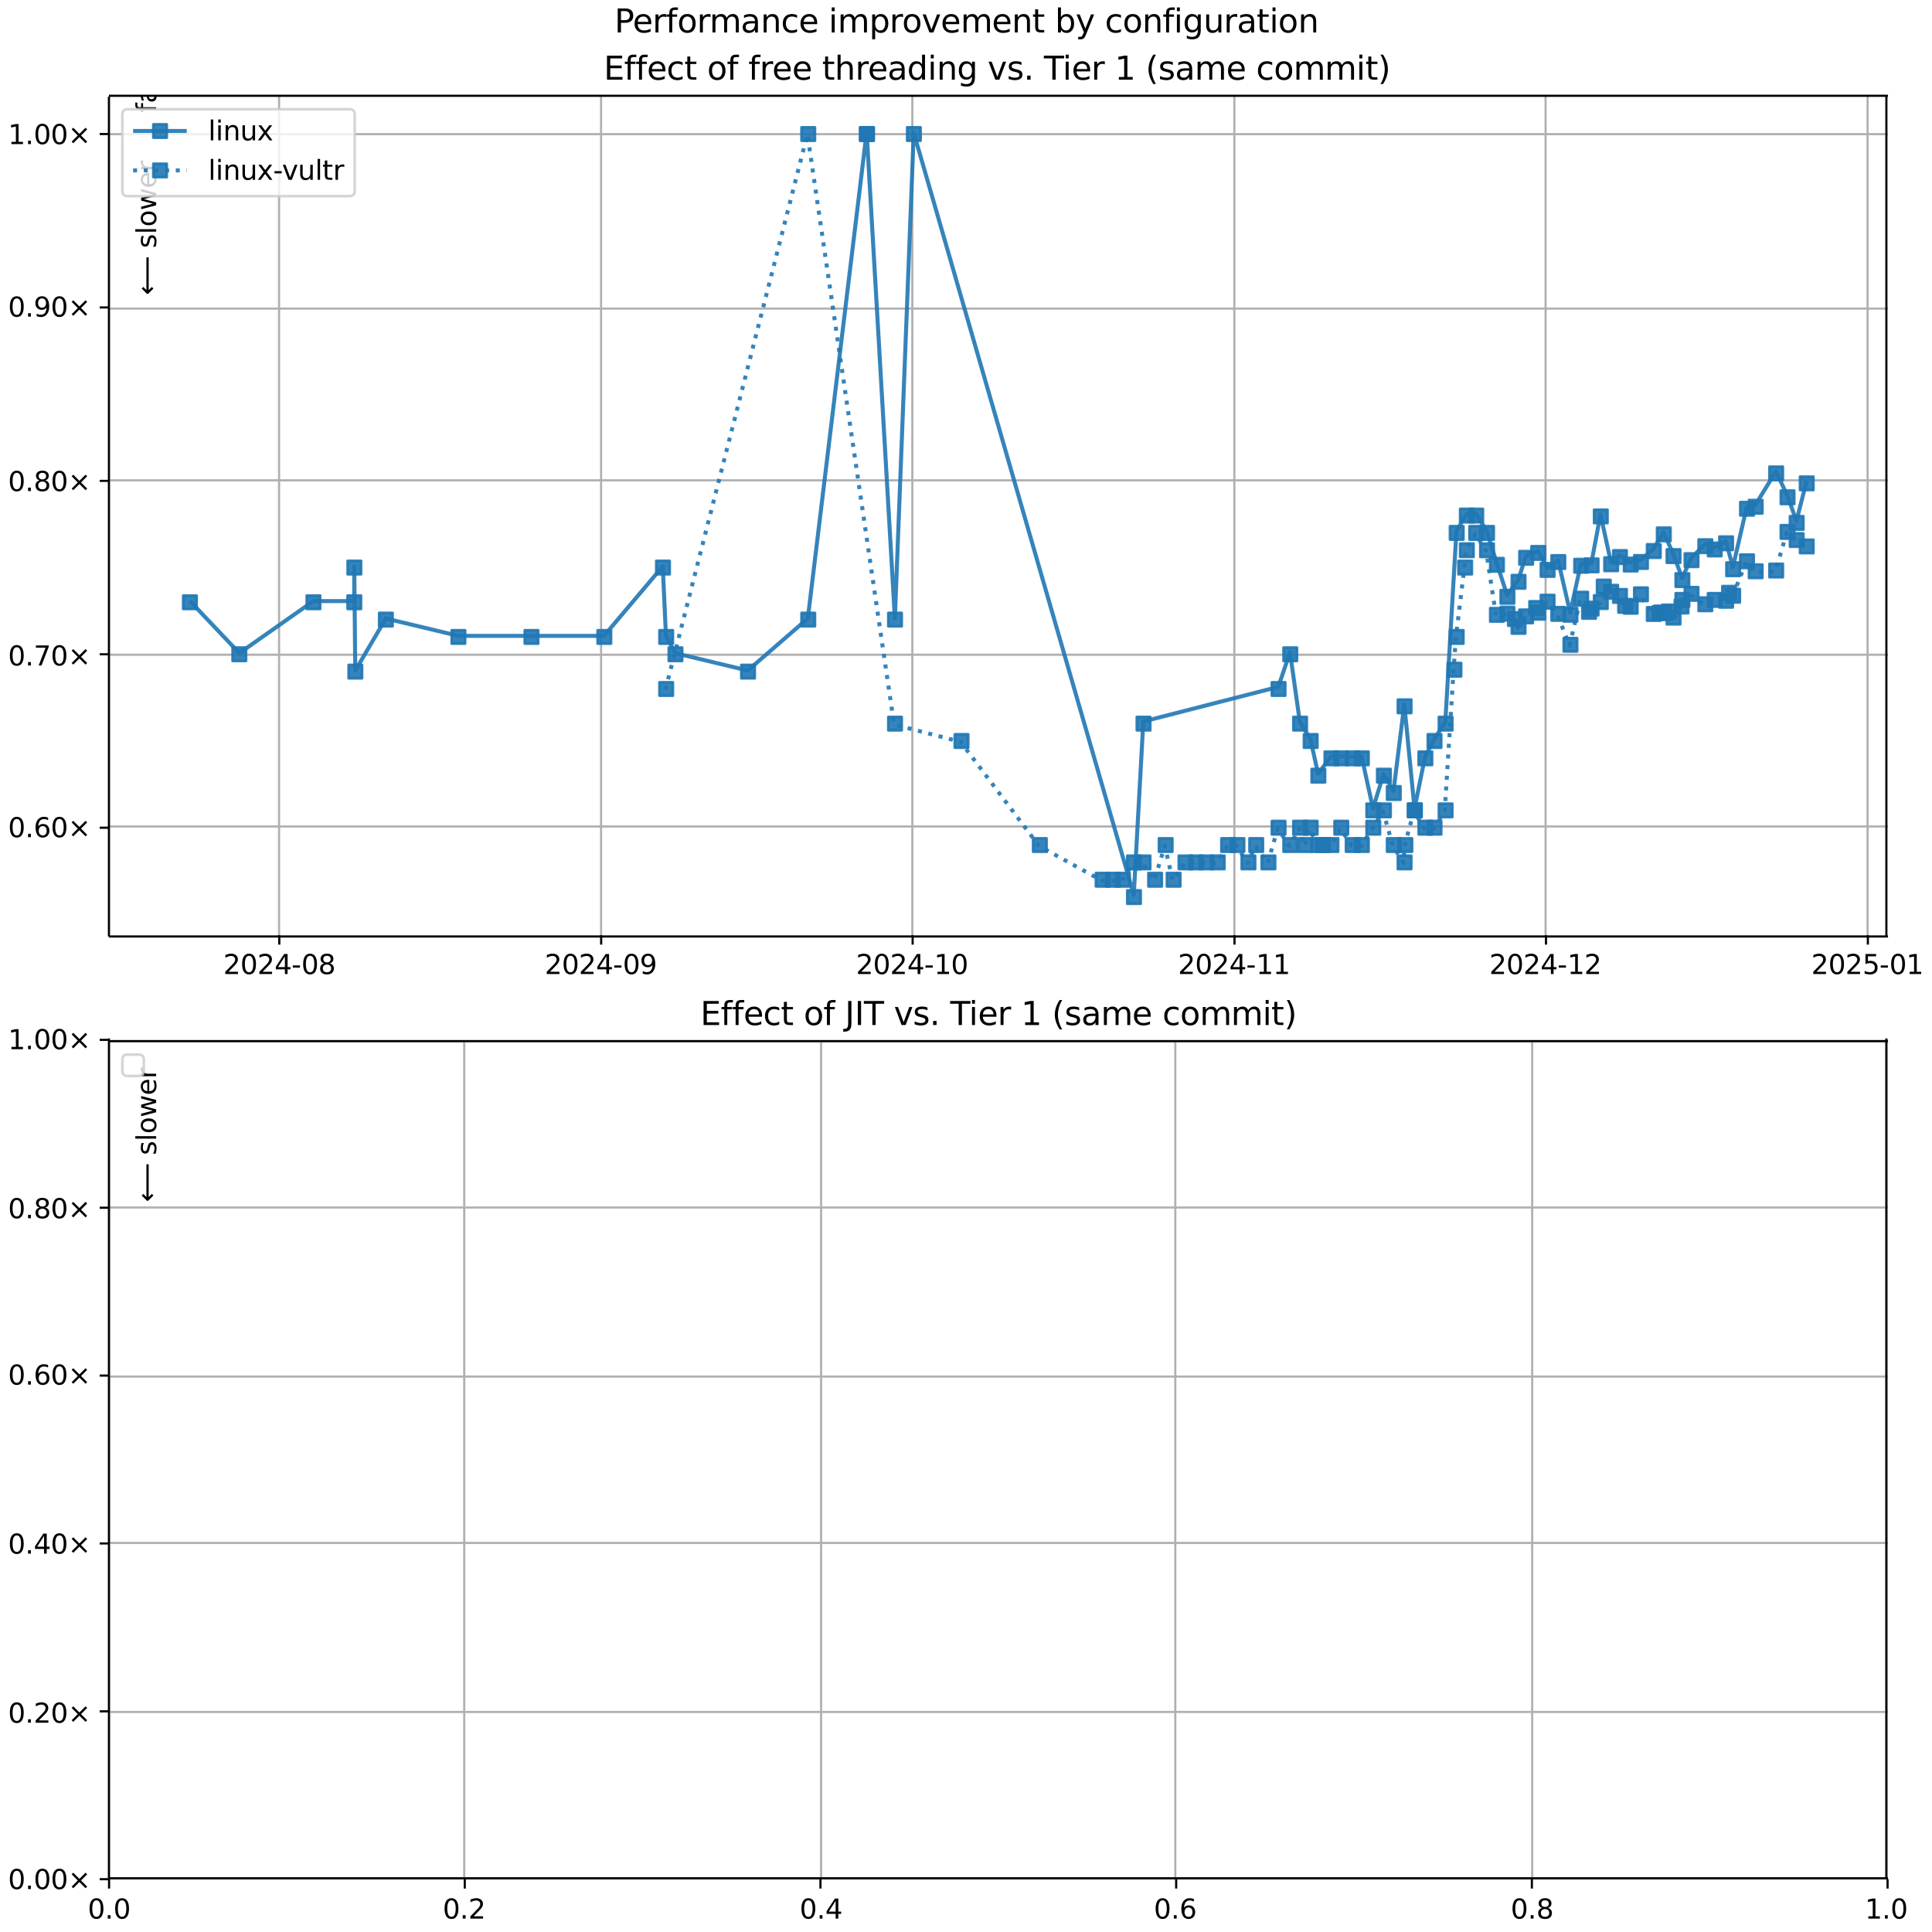 <?xml version="1.0" encoding="UTF-8"?>
<!DOCTYPE svg  PUBLIC '-//W3C//DTD SVG 1.1//EN'  'http://www.w3.org/Graphics/SVG/1.1/DTD/svg11.dtd'>
<svg width="720pt" height="720pt" version="1.1" viewBox="0 0 720 720" xmlns="http://www.w3.org/2000/svg" xmlns:xlink="http://www.w3.org/1999/xlink">
<defs>
<style type="text/css">*{stroke-linejoin: round; stroke-linecap: butt}</style>
</defs>
<path d="m0 720h720v-720h-720z" fill="#fff"/>
<path d="m40.6 349h663v-313h-663z" fill="#fff"/>
<path d="m104 349v-313" clip-path="url(#d)" fill="none" stroke="#b0b0b0" stroke-linecap="square" stroke-width=".8"/>
<defs>
<path id="i" d="m0 0v3.5" stroke="#000" stroke-width=".8"/>
</defs>
<use x="104.086" y="348.529" stroke="#000000" stroke-width=".8" xlink:href="#i"/>
<g transform="translate(83.2 363) scale(.1 -.1)">
<defs>
<path id="f" transform="scale(.016)" d="m1228 531h2203v-531h-2962v531q359 372 979 998 621 627 780 809 303 340 423 576 121 236 121 464 0 372-261 606-261 235-680 235-297 0-627-103-329-103-704-313v638q381 153 712 231 332 78 607 78 725 0 1156-363 431-362 431-968 0-288-108-546-107-257-392-607-78-91-497-524-418-433-1181-1211z"/>
<path id="b" transform="scale(.016)" d="m2034 4250q-487 0-733-480-245-479-245-1442 0-959 245-1439 246-480 733-480 491 0 736 480 246 480 246 1439 0 963-246 1442-245 480-736 480zm0 500q785 0 1199-621 414-620 414-1801 0-1178-414-1799-414-620-1199-620-784 0-1198 620-414 621-414 1799 0 1181 414 1801 414 621 1198 621z"/>
<path id="u" transform="scale(.016)" d="m2419 4116-1594-2491h1594v2491zm-166 550h794v-3041h666v-525h-666v-1100h-628v1100h-2106v609l1940 2957z"/>
<path id="v" transform="scale(.016)" d="m313 2009h1684v-512h-1684v512z"/>
<path id="aa" transform="scale(.016)" d="m2034 2216q-450 0-708-241-257-241-257-662 0-422 257-663 258-241 708-241t709 242q260 243 260 662 0 421-258 662-257 241-711 241zm-631 268q-406 100-633 378-226 279-226 679 0 559 398 884 399 325 1092 325 697 0 1094-325t397-884q0-400-227-679-226-278-629-378 456-106 710-416 255-309 255-755 0-679-414-1042-414-362-1186-362-771 0-1186 362-414 363-414 1042 0 446 256 755 257 310 713 416zm-231 997q0-362 226-565 227-203 636-203 407 0 636 203 230 203 230 565 0 363-230 566-229 203-636 203-409 0-636-203-226-203-226-566z"/>
</defs>
<use xlink:href="#f"/>
<use transform="translate(63.6)" xlink:href="#b"/>
<use transform="translate(127)" xlink:href="#f"/>
<use transform="translate(191)" xlink:href="#u"/>
<use transform="translate(254)" xlink:href="#v"/>
<use transform="translate(291)" xlink:href="#b"/>
<use transform="translate(354)" xlink:href="#aa"/>
</g>
<path d="m224 349v-313" clip-path="url(#d)" fill="none" stroke="#b0b0b0" stroke-linecap="square" stroke-width=".8"/>
<use x="224.036" y="348.529" stroke="#000000" stroke-width=".8" xlink:href="#i"/>
<g transform="translate(203 363) scale(.1 -.1)">
<defs>
<path id="ah" transform="scale(.016)" d="m703 97v575q238-113 481-172 244-59 479-59 625 0 954 420 330 420 377 1277-181-269-460-413-278-144-615-144-700 0-1108 423-408 424-408 1159 0 718 425 1152 425 435 1131 435 810 0 1236-621 427-620 427-1801 0-1103-524-1761-523-658-1407-658-238 0-482 47-243 47-506 141zm1256 1978q425 0 673 290 249 291 249 798 0 503-249 795-248 292-673 292t-673-292-248-795q0-507 248-798 248-290 673-290z"/>
</defs>
<use xlink:href="#f"/>
<use transform="translate(63.6)" xlink:href="#b"/>
<use transform="translate(127)" xlink:href="#f"/>
<use transform="translate(191)" xlink:href="#u"/>
<use transform="translate(254)" xlink:href="#v"/>
<use transform="translate(291)" xlink:href="#b"/>
<use transform="translate(354)" xlink:href="#ah"/>
</g>
<path d="m340 349v-313" clip-path="url(#d)" fill="none" stroke="#b0b0b0" stroke-linecap="square" stroke-width=".8"/>
<use x="340.116" y="348.529" stroke="#000000" stroke-width=".8" xlink:href="#i"/>
<g transform="translate(319 363) scale(.1 -.1)">
<defs>
<path id="p" transform="scale(.016)" d="m794 531h1031v3560l-1122-225v575l1116 225h631v-4135h1031v-531h-2687v531z"/>
</defs>
<use xlink:href="#f"/>
<use transform="translate(63.6)" xlink:href="#b"/>
<use transform="translate(127)" xlink:href="#f"/>
<use transform="translate(191)" xlink:href="#u"/>
<use transform="translate(254)" xlink:href="#v"/>
<use transform="translate(291)" xlink:href="#p"/>
<use transform="translate(354)" xlink:href="#b"/>
</g>
<path d="m460 349v-313" clip-path="url(#d)" fill="none" stroke="#b0b0b0" stroke-linecap="square" stroke-width=".8"/>
<use x="460.066" y="348.529" stroke="#000000" stroke-width=".8" xlink:href="#i"/>
<g transform="translate(439 363) scale(.1 -.1)">
<use xlink:href="#f"/>
<use transform="translate(63.6)" xlink:href="#b"/>
<use transform="translate(127)" xlink:href="#f"/>
<use transform="translate(191)" xlink:href="#u"/>
<use transform="translate(254)" xlink:href="#v"/>
<use transform="translate(291)" xlink:href="#p"/>
<use transform="translate(354)" xlink:href="#p"/>
</g>
<path d="m576 349v-313" clip-path="url(#d)" fill="none" stroke="#b0b0b0" stroke-linecap="square" stroke-width=".8"/>
<use x="576.146" y="348.529" stroke="#000000" stroke-width=".8" xlink:href="#i"/>
<g transform="translate(555 363) scale(.1 -.1)">
<use xlink:href="#f"/>
<use transform="translate(63.6)" xlink:href="#b"/>
<use transform="translate(127)" xlink:href="#f"/>
<use transform="translate(191)" xlink:href="#u"/>
<use transform="translate(254)" xlink:href="#v"/>
<use transform="translate(291)" xlink:href="#p"/>
<use transform="translate(354)" xlink:href="#f"/>
</g>
<path d="m696 349v-313" clip-path="url(#d)" fill="none" stroke="#b0b0b0" stroke-linecap="square" stroke-width=".8"/>
<use x="696.096" y="348.529" stroke="#000000" stroke-width=".8" xlink:href="#i"/>
<g transform="translate(675 363) scale(.1 -.1)">
<defs>
<path id="av" transform="scale(.016)" d="m691 4666h2478v-532h-1900v-1143q137 47 274 70 138 23 276 23 781 0 1237-428 457-428 457-1159 0-753-469-1171-469-417-1322-417-294 0-599 50-304 50-629 150v635q281-153 581-228t634-75q541 0 856 284 316 284 316 772 0 487-316 771-315 285-856 285-253 0-505-56-251-56-513-175v2344z"/>
</defs>
<use xlink:href="#f"/>
<use transform="translate(63.6)" xlink:href="#b"/>
<use transform="translate(127)" xlink:href="#f"/>
<use transform="translate(191)" xlink:href="#av"/>
<use transform="translate(254)" xlink:href="#v"/>
<use transform="translate(291)" xlink:href="#b"/>
<use transform="translate(354)" xlink:href="#p"/>
</g>
<path d="m40.6 308h663" clip-path="url(#d)" fill="none" stroke="#b0b0b0" stroke-linecap="square" stroke-width=".8"/>
<defs>
<path id="j" d="m0 0h-3.5" stroke="#000" stroke-width=".8"/>
</defs>
<use x="40.646" y="308.46" stroke="#000000" stroke-width=".8" xlink:href="#j"/>
<g transform="translate(3 312) scale(.1 -.1)">
<defs>
<path id="c" transform="scale(.016)" d="m684 794h660v-794h-660v794z"/>
<path id="ac" transform="scale(.016)" d="m2113 2584q-425 0-674-291-248-290-248-796 0-503 248-796 249-292 674-292t673 292q248 293 248 796 0 506-248 796-248 291-673 291zm1253 1979v-575q-238 112-480 171-242 60-480 60-625 0-955-422-329-422-376-1275 184 272 462 417 279 145 613 145 703 0 1111-427 408-426 408-1160 0-719-425-1154-425-434-1131-434-810 0-1238 620-428 621-428 1799 0 1106 525 1764t1409 658q238 0 480-47t505-140z"/>
<path id="k" transform="scale(.016)" d="m4488 3438-1429-1435 1429-1428-372-378-1435 1434-1434-1434-369 378 1425 1428-1425 1435 369 378 1434-1435 1435 1435 372-378z"/>
</defs>
<use xlink:href="#b"/>
<use transform="translate(63.6)" xlink:href="#c"/>
<use transform="translate(95.4)" xlink:href="#ac"/>
<use transform="translate(159)" xlink:href="#b"/>
<use transform="translate(223)" xlink:href="#k"/>
</g>
<path d="m40.6 244h663" clip-path="url(#d)" fill="none" stroke="#b0b0b0" stroke-linecap="square" stroke-width=".8"/>
<use x="40.646" y="243.833" stroke="#000000" stroke-width=".8" xlink:href="#j"/>
<g transform="translate(3 248) scale(.1 -.1)">
<defs>
<path id="au" transform="scale(.016)" d="m525 4666h3e3v-269l-1694-4397h-659l1594 4134h-2241v532z"/>
</defs>
<use xlink:href="#b"/>
<use transform="translate(63.6)" xlink:href="#c"/>
<use transform="translate(95.4)" xlink:href="#au"/>
<use transform="translate(159)" xlink:href="#b"/>
<use transform="translate(223)" xlink:href="#k"/>
</g>
<path d="m40.6 179h663" clip-path="url(#d)" fill="none" stroke="#b0b0b0" stroke-linecap="square" stroke-width=".8"/>
<use x="40.646" y="179.205" stroke="#000000" stroke-width=".8" xlink:href="#j"/>
<g transform="translate(3 183) scale(.1 -.1)">
<use xlink:href="#b"/>
<use transform="translate(63.6)" xlink:href="#c"/>
<use transform="translate(95.4)" xlink:href="#aa"/>
<use transform="translate(159)" xlink:href="#b"/>
<use transform="translate(223)" xlink:href="#k"/>
</g>
<path d="m40.6 115h663" clip-path="url(#d)" fill="none" stroke="#b0b0b0" stroke-linecap="square" stroke-width=".8"/>
<use x="40.646" y="114.578" stroke="#000000" stroke-width=".8" xlink:href="#j"/>
<g transform="translate(3 118) scale(.1 -.1)">
<use xlink:href="#b"/>
<use transform="translate(63.6)" xlink:href="#c"/>
<use transform="translate(95.4)" xlink:href="#ah"/>
<use transform="translate(159)" xlink:href="#b"/>
<use transform="translate(223)" xlink:href="#k"/>
</g>
<path d="m40.6 50h663" clip-path="url(#d)" fill="none" stroke="#b0b0b0" stroke-linecap="square" stroke-width=".8"/>
<use x="40.646" y="49.951" stroke="#000000" stroke-width=".8" xlink:href="#j"/>
<g transform="translate(3 53.7) scale(.1 -.1)">
<use xlink:href="#p"/>
<use transform="translate(63.6)" xlink:href="#c"/>
<use transform="translate(95.4)" xlink:href="#b"/>
<use transform="translate(159)" xlink:href="#b"/>
<use transform="translate(223)" xlink:href="#k"/>
</g>
<path d="m70.8 224 18.4 19.4 27.6-19.4h15.2l0.025-12.9 0.368 38.8 11.4-19.4 27 6.46h27.2 27.1l21.9-25.9 1.19 25.9 3.47 6.46 27 6.46 22.4-19.4 21.9-181h0.041l10.5 181 7.03-181 82 284 3.56-64.6 50.3-12.9 4.37-12.9 3.65 25.9 3.95 6.46 2.86 12.9 4.87-6.46h3.66 4.26 3.42l4.25 19.4 3.97-12.9 3.67 6.46 4.03-32.3 3.81 38.8 3.94-19.4 3.41-6.46 4.13-6.46 4.14-71.1 3.78-6.46h3.49l4.04 6.46 3.68 11.9 3.9 11.9 4.16-5.59 2.82-8.94 4.52-1.83 3.48 6.33 4-2.93 4.52 19.6 4-18.3 3.88-0.154 3.42-18.2 3.87 17.8 3.28-2.68 4 2.79 3.83-0.958 4.78-4.08 3.73-6.21 3.63 8.09 3.3 8.96 3.41-7.45 5.14-5.21 3.5 1.23 4.24-2.3 2.63 9.67 5.17-22.5 3.23-0.751 7.63-12.4 4.23 8.91 3.42 9.54 3.74-14.7" clip-path="url(#d)" fill="none" stroke="#1f77b4" stroke-linecap="square" stroke-opacity=".9" stroke-width="1.5"/>
<defs>
<path id="a" d="m-2.5 2.5h5v-5h-5z" stroke="#1f77b4" stroke-opacity=".9"/>
</defs>
<g clip-path="url(#d)" fill="#1f77b4" fill-opacity=".9" stroke="#1f77b4" stroke-opacity=".9">
<use x="70.773" y="224.444" xlink:href="#a"/>
<use x="89.183" y="243.833" xlink:href="#a"/>
<use x="116.812" y="224.444" xlink:href="#a"/>
<use x="132.034" y="224.444" xlink:href="#a"/>
<use x="132.059" y="211.519" xlink:href="#a"/>
<use x="132.427" y="250.295" xlink:href="#a"/>
<use x="143.804" y="230.907" xlink:href="#a"/>
<use x="170.827" y="237.37" xlink:href="#a"/>
<use x="198.064" y="237.37" xlink:href="#a"/>
<use x="225.21" y="237.37" xlink:href="#a"/>
<use x="247.07" y="211.519" xlink:href="#a"/>
<use x="248.261" y="237.37" xlink:href="#a"/>
<use x="251.731" y="243.833" xlink:href="#a"/>
<use x="278.771" y="250.295" xlink:href="#a"/>
<use x="301.202" y="230.907" xlink:href="#a"/>
<use x="323.057" y="49.951" xlink:href="#a"/>
<use x="323.098" y="49.951" xlink:href="#a"/>
<use x="333.548" y="230.907" xlink:href="#a"/>
<use x="340.575" y="49.951" xlink:href="#a"/>
<use x="422.602" y="334.311" xlink:href="#a"/>
<use x="426.162" y="269.684" xlink:href="#a"/>
<use x="476.479" y="256.758" xlink:href="#a"/>
<use x="480.847" y="243.833" xlink:href="#a"/>
<use x="484.501" y="269.684" xlink:href="#a"/>
<use x="488.45" y="276.146" xlink:href="#a"/>
<use x="491.31" y="289.072" xlink:href="#a"/>
<use x="496.184" y="282.609" xlink:href="#a"/>
<use x="499.847" y="282.609" xlink:href="#a"/>
<use x="504.111" y="282.609" xlink:href="#a"/>
<use x="507.529" y="282.609" xlink:href="#a"/>
<use x="511.778" y="301.997" xlink:href="#a"/>
<use x="515.749" y="289.072" xlink:href="#a"/>
<use x="519.42" y="295.535" xlink:href="#a"/>
<use x="523.446" y="263.221" xlink:href="#a"/>
<use x="527.252" y="301.997" xlink:href="#a"/>
<use x="531.195" y="282.609" xlink:href="#a"/>
<use x="534.603" y="276.146" xlink:href="#a"/>
<use x="538.728" y="269.684" xlink:href="#a"/>
<use x="542.87" y="198.594" xlink:href="#a"/>
<use x="546.65" y="192.131" xlink:href="#a"/>
<use x="550.138" y="192.131" xlink:href="#a"/>
<use x="554.174" y="198.594" xlink:href="#a"/>
<use x="557.858" y="210.49" xlink:href="#a"/>
<use x="561.76" y="222.411" xlink:href="#a"/>
<use x="565.916" y="216.821" xlink:href="#a"/>
<use x="568.738" y="207.88" xlink:href="#a"/>
<use x="573.254" y="206.049" xlink:href="#a"/>
<use x="576.736" y="212.382" xlink:href="#a"/>
<use x="580.739" y="209.45" xlink:href="#a"/>
<use x="585.256" y="229.097" xlink:href="#a"/>
<use x="589.259" y="210.846" xlink:href="#a"/>
<use x="593.142" y="210.692" xlink:href="#a"/>
<use x="596.567" y="192.444" xlink:href="#a"/>
<use x="600.436" y="210.273" xlink:href="#a"/>
<use x="603.712" y="207.598" xlink:href="#a"/>
<use x="607.71" y="210.39" xlink:href="#a"/>
<use x="611.538" y="209.432" xlink:href="#a"/>
<use x="616.317" y="205.352" xlink:href="#a"/>
<use x="620.048" y="199.146" xlink:href="#a"/>
<use x="623.677" y="207.235" xlink:href="#a"/>
<use x="626.978" y="216.197" xlink:href="#a"/>
<use x="630.386" y="208.751" xlink:href="#a"/>
<use x="635.522" y="203.541" xlink:href="#a"/>
<use x="639.022" y="204.77" xlink:href="#a"/>
<use x="643.261" y="202.466" xlink:href="#a"/>
<use x="645.887" y="212.134" xlink:href="#a"/>
<use x="651.057" y="189.599" xlink:href="#a"/>
<use x="654.288" y="188.848" xlink:href="#a"/>
<use x="661.921" y="176.42" xlink:href="#a"/>
<use x="666.156" y="185.327" xlink:href="#a"/>
<use x="669.573" y="194.867" xlink:href="#a"/>
<use x="673.315" y="180.131" xlink:href="#a"/>
</g>
<g stroke="#1f77b4" stroke-opacity=".9">
<path d="m248 257 52.9-207 32.3 220 24.8 6.46 29.2 38.8 23.4 12.9h3.82 3.76l4.11-6.46h3.56l4.31 6.46 3.93-12.9 2.97 12.9 4.42-6.46h3.91 3.86 4.25l3.87-6.46h3.47l4.1 6.46 2.9-6.46 4.55 6.46 3.78-12.9 4.37 6.46 3.65-6.46 1.97 6.46 1.97-6.46 2.86 6.46h1.74 3.13l3.66-6.46 4.26 6.46h3.42l4.25-6.46 3.97-6.46 3.67 12.9 4.03 6.46 0.292-6.46 3.51-12.9 3.94 6.46h3.41l4.13-6.46 3.3-52.4 0.843-12.2 3.15-25.9 0.634-6.46 3.49-6.46 4.04 6.46 3.68 24.1 3.9-0.427 2.82 1.99 1.34 2.93 2.82-3.92 3.76-3.13 0.76 1.77 3.48-4.12 4 4.55 4.52 11.5 4-17.2 2.93 4.91 0.952-1.21 3.42-2.45 1.11-5.76 2.76 1.93 3.28 1.55 1.93 3.71 2.07 0.336 3.83-4.64 4.78 7.33 2.15-0.357 0.67-0.185 0.916 0.178 1.95-0.559 1.68 2.28 2.99-4.14 0.31-2.46 3.41-2.27 5.14 3.88 3.5-1.62 4.24 0.32 1.12-2.96 1.51 1.09 5.17-12.8 3.23 3.72 7.63-0.272 4.23-14.4 3.42 3.02 3.74 2.39" clip-path="url(#d)" fill="none" stroke-dasharray="1.5,2.475" stroke-width="1.5"/>
<g clip-path="url(#d)" fill="#1f77b4" fill-opacity=".9">
<use x="248.261" y="256.758" xlink:href="#a"/>
<use x="301.202" y="49.951" xlink:href="#a"/>
<use x="333.548" y="269.684" xlink:href="#a"/>
<use x="358.326" y="276.146" xlink:href="#a"/>
<use x="387.509" y="314.923" xlink:href="#a"/>
<use x="410.907" y="327.848" xlink:href="#a"/>
<use x="414.727" y="327.848" xlink:href="#a"/>
<use x="418.492" y="327.848" xlink:href="#a"/>
<use x="422.602" y="321.386" xlink:href="#a"/>
<use x="426.162" y="321.386" xlink:href="#a"/>
<use x="430.476" y="327.848" xlink:href="#a"/>
<use x="434.408" y="314.923" xlink:href="#a"/>
<use x="437.374" y="327.848" xlink:href="#a"/>
<use x="441.795" y="321.386" xlink:href="#a"/>
<use x="445.706" y="321.386" xlink:href="#a"/>
<use x="449.568" y="321.386" xlink:href="#a"/>
<use x="453.814" y="321.386" xlink:href="#a"/>
<use x="457.681" y="314.923" xlink:href="#a"/>
<use x="461.153" y="314.923" xlink:href="#a"/>
<use x="465.254" y="321.386" xlink:href="#a"/>
<use x="468.157" y="314.923" xlink:href="#a"/>
<use x="472.702" y="321.386" xlink:href="#a"/>
<use x="476.479" y="308.46" xlink:href="#a"/>
<use x="480.847" y="314.923" xlink:href="#a"/>
<use x="484.501" y="308.46" xlink:href="#a"/>
<use x="486.475" y="314.923" xlink:href="#a"/>
<use x="488.45" y="308.46" xlink:href="#a"/>
<use x="491.31" y="314.923" xlink:href="#a"/>
<use x="493.051" y="314.923" xlink:href="#a"/>
<use x="496.184" y="314.923" xlink:href="#a"/>
<use x="499.847" y="308.46" xlink:href="#a"/>
<use x="504.111" y="314.923" xlink:href="#a"/>
<use x="507.529" y="314.923" xlink:href="#a"/>
<use x="511.778" y="308.46" xlink:href="#a"/>
<use x="515.749" y="301.997" xlink:href="#a"/>
<use x="519.42" y="314.923" xlink:href="#a"/>
<use x="523.446" y="321.386" xlink:href="#a"/>
<use x="523.738" y="314.923" xlink:href="#a"/>
<use x="527.252" y="301.997" xlink:href="#a"/>
<use x="531.195" y="308.46" xlink:href="#a"/>
<use x="534.603" y="308.46" xlink:href="#a"/>
<use x="538.728" y="301.997" xlink:href="#a"/>
<use x="542.027" y="249.589" xlink:href="#a"/>
<use x="542.87" y="237.37" xlink:href="#a"/>
<use x="546.016" y="211.519" xlink:href="#a"/>
<use x="546.65" y="205.056" xlink:href="#a"/>
<use x="550.138" y="198.594" xlink:href="#a"/>
<use x="554.174" y="205.056" xlink:href="#a"/>
<use x="557.858" y="229.129" xlink:href="#a"/>
<use x="561.76" y="228.702" xlink:href="#a"/>
<use x="564.578" y="230.693" xlink:href="#a"/>
<use x="565.916" y="233.626" xlink:href="#a"/>
<use x="568.738" y="229.71" xlink:href="#a"/>
<use x="572.493" y="226.575" xlink:href="#a"/>
<use x="573.254" y="228.346" xlink:href="#a"/>
<use x="576.736" y="224.23" xlink:href="#a"/>
<use x="580.739" y="228.777" xlink:href="#a"/>
<use x="585.256" y="240.291" xlink:href="#a"/>
<use x="589.259" y="223.113" xlink:href="#a"/>
<use x="592.19" y="228.022" xlink:href="#a"/>
<use x="593.142" y="226.809" xlink:href="#a"/>
<use x="596.567" y="224.359" xlink:href="#a"/>
<use x="597.677" y="218.6" xlink:href="#a"/>
<use x="600.436" y="220.535" xlink:href="#a"/>
<use x="603.712" y="222.083" xlink:href="#a"/>
<use x="605.643" y="225.791" xlink:href="#a"/>
<use x="607.71" y="226.127" xlink:href="#a"/>
<use x="611.538" y="221.485" xlink:href="#a"/>
<use x="616.317" y="228.811" xlink:href="#a"/>
<use x="618.462" y="228.454" xlink:href="#a"/>
<use x="619.132" y="228.269" xlink:href="#a"/>
<use x="620.048" y="228.447" xlink:href="#a"/>
<use x="621.993" y="227.888" xlink:href="#a"/>
<use x="623.677" y="230.169" xlink:href="#a"/>
<use x="626.667" y="226.031" xlink:href="#a"/>
<use x="626.978" y="223.573" xlink:href="#a"/>
<use x="630.386" y="221.308" xlink:href="#a"/>
<use x="635.522" y="225.19" xlink:href="#a"/>
<use x="639.022" y="223.568" xlink:href="#a"/>
<use x="643.261" y="223.888" xlink:href="#a"/>
<use x="644.382" y="220.928" xlink:href="#a"/>
<use x="645.887" y="222.018" xlink:href="#a"/>
<use x="651.057" y="209.175" xlink:href="#a"/>
<use x="654.288" y="212.895" xlink:href="#a"/>
<use x="661.921" y="212.624" xlink:href="#a"/>
<use x="666.156" y="198.232" xlink:href="#a"/>
<use x="669.573" y="201.252" xlink:href="#a"/>
<use x="673.315" y="203.64" xlink:href="#a"/>
</g>
</g>
<path d="m40.6 349v-313" fill="none" stroke="#000" stroke-linecap="square" stroke-width=".8"/>
<path d="m703 349v-313" fill="none" stroke="#000" stroke-linecap="square" stroke-width=".8"/>
<path d="m40.6 349h663" fill="none" stroke="#000" stroke-linecap="square" stroke-width=".8"/>
<path d="m40.6 35.7h663" fill="none" stroke="#000" stroke-linecap="square" stroke-width=".8"/>
<g clip-path="url(#d)">
<g transform="translate(58.2 42) rotate(-90) scale(.1 -.1)">
<defs>
<path id="l" transform="scale(.016)" d="m2375 4863v-479h-550q-309 0-430-125-120-125-120-450v-309h947v-447h-947v-3053h-578v3053h-550v447h550v244q0 584 272 851 272 268 862 268h544z"/>
<path id="t" transform="scale(.016)" d="m2194 1759q-697 0-966-159t-269-544q0-306 202-486 202-179 548-179 479 0 768 339t289 901v128h-572zm1147 238v-2e3h-575v531q-197-318-491-470t-719-152q-537 0-855 302-317 302-317 808 0 590 395 890 396 300 1180 300h807v57q0 397-261 614t-733 217q-300 0-585-72-284-72-546-216v532q315 122 612 182 297 61 578 61 760 0 1135-394 375-393 375-1193z"/>
<path id="r" transform="scale(.016)" d="m2834 3397v-544q-243 125-506 187-262 63-544 63-428 0-642-131t-214-394q0-200 153-314t616-217l197-44q612-131 870-370t258-667q0-488-386-773-386-284-1061-284-281 0-586 55t-642 164v594q319-166 628-249 309-82 613-82 406 0 624 139 219 139 219 392 0 234-158 359-157 125-692 241l-200 47q-534 112-772 345-237 233-237 639 0 494 350 762 350 269 994 269 318 0 599-47 282-46 519-140z"/>
<path id="m" transform="scale(.016)" d="m1172 4494v-994h1184v-447h-1184v-1900q0-428 117-550t477-122h590v-481h-590q-666 0-919 248-253 249-253 905v1900h-422v447h422v994h578z"/>
<path id="e" transform="scale(.016)" d="m3597 1894v-281h-2644q38-594 358-905t892-311q331 0 642 81t618 244v-544q-310-131-635-200t-659-69q-838 0-1327 487-489 488-489 1320 0 859 464 1363 464 505 1252 505 706 0 1117-455 411-454 411-1235zm-575 169q-6 471-264 752-258 282-683 282-481 0-770-272t-333-766l2050 4z"/>
<path id="h" transform="scale(.016)" d="m2631 2963q-97 56-211 82-114 27-251 27-488 0-749-317t-261-911v-1844h-578v3500h578v-544q182 319 472 473 291 155 707 155 59 0 131-8 72-7 159-23l3-590z"/>
<path id="ak" transform="scale(.016)" d="m8863 2147v-281l-1229-1228-375 375 729 728h-7622v531h7622l-729 728 375 375 1229-1228z"/>
</defs>
<use xlink:href="#l"/>
<use transform="translate(35.2)" xlink:href="#t"/>
<use transform="translate(96.5)" xlink:href="#r"/>
<use transform="translate(149)" xlink:href="#m"/>
<use transform="translate(188)" xlink:href="#e"/>
<use transform="translate(249)" xlink:href="#h"/>
<use transform="translate(290)" xlink:href="#DejaVuSans-20"/>
<use transform="translate(322)" xlink:href="#ak"/>
</g>
</g>
<g clip-path="url(#d)">
<g transform="translate(58.2 110) rotate(-90) scale(.1 -.1)">
<defs>
<path id="al" transform="scale(.016)" d="m313 1866v281l1228 1228 375-375-728-728h7621v-531h-7621l728-728-375-375-1228 1228z"/>
<path id="x" transform="scale(.016)" d="m603 4863h575v-4863h-575v4863z"/>
<path id="n" transform="scale(.016)" d="m1959 3097q-462 0-731-361t-269-989 267-989q268-361 733-361 460 0 728 362 269 363 269 988 0 622-269 986-268 364-728 364zm0 487q750 0 1178-488 429-487 429-1349 0-859-429-1349-428-489-1178-489-753 0-1180 489-426 490-426 1349 0 862 426 1349 427 488 1180 488z"/>
<path id="ae" transform="scale(.016)" d="m269 3500h575l719-2731 715 2731h678l719-2731 716 2731h575l-916-3500h-678l-753 2869-756-2869h-679l-915 3500z"/>
</defs>
<use xlink:href="#al"/>
<use transform="translate(143)" xlink:href="#DejaVuSans-20"/>
<use transform="translate(175)" xlink:href="#r"/>
<use transform="translate(227)" xlink:href="#x"/>
<use transform="translate(255)" xlink:href="#n"/>
<use transform="translate(316)" xlink:href="#ae"/>
<use transform="translate(398)" xlink:href="#e"/>
<use transform="translate(460)" xlink:href="#h"/>
</g>
</g>
<g transform="translate(225 29.7) scale(.12 -.12)">
<defs>
<path id="ag" transform="scale(.016)" d="m628 4666h2950v-532h-2319v-1381h2222v-531h-2222v-1691h2375v-531h-3006v4666z"/>
<path id="w" transform="scale(.016)" d="m3122 3366v-538q-244 135-489 202t-495 67q-560 0-870-355-309-354-309-995t309-996q310-354 870-354 250 0 495 67t489 202v-532q-241-112-499-168-257-57-548-57-791 0-1257 497-465 497-465 1341 0 856 470 1346 471 491 1290 491 265 0 518-55 253-54 491-163z"/>
<path id="ao" transform="scale(.016)" d="m3513 2113v-2113h-575v2094q0 497-194 743-194 247-581 247-466 0-735-297-269-296-269-809v-1978h-578v4863h578v-1907q207 316 486 472 280 156 646 156 603 0 912-373 310-373 310-1098z"/>
<path id="ap" transform="scale(.016)" d="m2906 2969v1894h575v-4863h-575v525q-181-312-458-464-276-152-664-152-634 0-1033 506-398 507-398 1332t398 1331q399 506 1033 506 388 0 664-152 277-151 458-463zm-1959-1222q0-634 261-995t717-361 718 361q263 361 263 995t-263 995q-262 361-718 361t-717-361-261-995z"/>
<path id="o" transform="scale(.016)" d="m603 3500h575v-3500h-575v3500zm0 1363h575v-729h-575v729z"/>
<path id="s" transform="scale(.016)" d="m3513 2113v-2113h-575v2094q0 497-194 743-194 247-581 247-466 0-735-297-269-296-269-809v-1978h-578v3500h578v-544q207 316 486 472 280 156 646 156 603 0 912-373 310-373 310-1098z"/>
<path id="af" transform="scale(.016)" d="m2906 1791q0 625-258 968-257 344-723 344-462 0-720-344-258-343-258-968 0-622 258-966t720-344q466 0 723 344 258 344 258 966zm575-1357q0-893-397-1329-396-436-1215-436-303 0-572 45t-522 139v559q253-137 500-202 247-66 503-66 566 0 847 295t281 892v285q-178-310-456-463t-666-153q-643 0-1037 490-394 491-394 1301 0 812 394 1302 394 491 1037 491 388 0 666-153t456-462v531h575v-3066z"/>
<path id="y" transform="scale(.016)" d="m191 3500h609l1094-2937 1094 2937h609l-1313-3500h-781l-1312 3500z"/>
<path id="ab" transform="scale(.016)" d="m-19 4666h3947v-532h-1656v-4134h-634v4134h-1657v532z"/>
<path id="aj" transform="scale(.016)" d="m1984 4856q-418-718-622-1422-203-703-203-1425 0-721 205-1429t620-1424h-500q-468 735-701 1444t-233 1409q0 697 231 1403 232 707 703 1444h500z"/>
<path id="q" transform="scale(.016)" d="m3328 2828q216 388 516 572t706 184q547 0 844-383 297-382 297-1088v-2113h-578v2094q0 503-179 746-178 244-543 244-447 0-707-297-259-296-259-809v-1978h-578v2094q0 506-178 748t-550 242q-441 0-701-298-259-298-259-808v-1978h-578v3500h578v-544q197 322 472 475t653 153q382 0 649-194 267-193 395-562z"/>
<path id="ai" transform="scale(.016)" d="m513 4856h500q468-737 701-1444 233-706 233-1403 0-700-233-1409t-701-1444h-500q415 716 620 1424t205 1429q0 722-205 1425-205 704-620 1422z"/>
</defs>
<use xlink:href="#ag"/>
<use transform="translate(63.2)" xlink:href="#l"/>
<use transform="translate(98.4)" xlink:href="#l"/>
<use transform="translate(134)" xlink:href="#e"/>
<use transform="translate(195)" xlink:href="#w"/>
<use transform="translate(250)" xlink:href="#m"/>
<use transform="translate(289)" xlink:href="#DejaVuSans-20"/>
<use transform="translate(321)" xlink:href="#n"/>
<use transform="translate(382)" xlink:href="#l"/>
<use transform="translate(417)" xlink:href="#DejaVuSans-20"/>
<use transform="translate(449)" xlink:href="#l"/>
<use transform="translate(484)" xlink:href="#h"/>
<use transform="translate(523)" xlink:href="#e"/>
<use transform="translate(585)" xlink:href="#e"/>
<use transform="translate(646)" xlink:href="#DejaVuSans-20"/>
<use transform="translate(678)" xlink:href="#m"/>
<use transform="translate(717)" xlink:href="#ao"/>
<use transform="translate(781)" xlink:href="#h"/>
<use transform="translate(820)" xlink:href="#e"/>
<use transform="translate(881)" xlink:href="#t"/>
<use transform="translate(942)" xlink:href="#ap"/>
<use transform="translate(1006)" xlink:href="#o"/>
<use transform="translate(1034)" xlink:href="#s"/>
<use transform="translate(1097)" xlink:href="#af"/>
<use transform="translate(1161)" xlink:href="#DejaVuSans-20"/>
<use transform="translate(1192)" xlink:href="#y"/>
<use transform="translate(1252)" xlink:href="#r"/>
<use transform="translate(1304)" xlink:href="#c"/>
<use transform="translate(1335)" xlink:href="#DejaVuSans-20"/>
<use transform="translate(1367)" xlink:href="#ab"/>
<use transform="translate(1425)" xlink:href="#o"/>
<use transform="translate(1453)" xlink:href="#e"/>
<use transform="translate(1514)" xlink:href="#h"/>
<use transform="translate(1556)" xlink:href="#DejaVuSans-20"/>
<use transform="translate(1587)" xlink:href="#p"/>
<use transform="translate(1651)" xlink:href="#DejaVuSans-20"/>
<use transform="translate(1683)" xlink:href="#aj"/>
<use transform="translate(1722)" xlink:href="#r"/>
<use transform="translate(1774)" xlink:href="#t"/>
<use transform="translate(1835)" xlink:href="#q"/>
<use transform="translate(1933)" xlink:href="#e"/>
<use transform="translate(1994)" xlink:href="#DejaVuSans-20"/>
<use transform="translate(2026)" xlink:href="#w"/>
<use transform="translate(2081)" xlink:href="#n"/>
<use transform="translate(2142)" xlink:href="#q"/>
<use transform="translate(2239)" xlink:href="#q"/>
<use transform="translate(2337)" xlink:href="#o"/>
<use transform="translate(2365)" xlink:href="#m"/>
<use transform="translate(2404)" xlink:href="#ai"/>
</g>
<path d="m47.6 73.1h82.6q2 0 2-2v-28.4q0-2-2-2h-82.6q-2 0-2 2v28.4q0 2 2 2z" fill="#fff" opacity=".8" stroke="#ccc"/>
<path d="m49.6 48.8h10 10" fill="none" stroke="#1f77b4" stroke-linecap="square" stroke-opacity=".9" stroke-width="1.5"/>
<use x="59.646" y="48.831" fill="#1f77b4" fill-opacity=".9" stroke="#1f77b4" stroke-opacity=".9" xlink:href="#a"/>
<g transform="translate(77.6 52.3) scale(.1 -.1)">
<defs>
<path id="z" transform="scale(.016)" d="m544 1381v2119h575v-2097q0-497 193-746 194-248 582-248 465 0 735 297 271 297 271 810v1984h575v-3500h-575v538q-209-319-486-474-276-155-642-155-603 0-916 375-312 375-312 1097zm1447 2203z"/>
<path id="ad" transform="scale(.016)" d="m3513 3500-1266-1703 1331-1797h-678l-1019 1375-1018-1375h-679l1360 1831-1244 1669h678l928-1247 928 1247h679z"/>
</defs>
<use xlink:href="#x"/>
<use transform="translate(27.8)" xlink:href="#o"/>
<use transform="translate(55.6)" xlink:href="#s"/>
<use transform="translate(119)" xlink:href="#z"/>
<use transform="translate(182)" xlink:href="#ad"/>
</g>
<path d="m49.6 63.5h10 10" fill="none" stroke="#1f77b4" stroke-dasharray="1.5,2.475" stroke-opacity=".9" stroke-width="1.5"/>
<use x="59.646" y="63.509" fill="#1f77b4" fill-opacity=".9" stroke="#1f77b4" stroke-opacity=".9" xlink:href="#a"/>
<g transform="translate(77.6 67) scale(.1 -.1)">
<use xlink:href="#x"/>
<use transform="translate(27.8)" xlink:href="#o"/>
<use transform="translate(55.6)" xlink:href="#s"/>
<use transform="translate(119)" xlink:href="#z"/>
<use transform="translate(182)" xlink:href="#ad"/>
<use transform="translate(242)" xlink:href="#v"/>
<use transform="translate(275)" xlink:href="#y"/>
<use transform="translate(334)" xlink:href="#z"/>
<use transform="translate(398)" xlink:href="#x"/>
<use transform="translate(425)" xlink:href="#m"/>
<use transform="translate(465)" xlink:href="#h"/>
</g>
<path d="m40.6 700h663v-313h-663z" fill="#fff"/>
<path d="m40.6 700v-313" clip-path="url(#g)" fill="none" stroke="#b0b0b0" stroke-linecap="square" stroke-width=".8"/>
<use x="40.646" y="700.322" stroke="#000000" stroke-width=".8" xlink:href="#i"/>
<g transform="translate(32.7 715) scale(.1 -.1)">
<use xlink:href="#b"/>
<use transform="translate(63.6)" xlink:href="#c"/>
<use transform="translate(95.4)" xlink:href="#b"/>
</g>
<path d="m173 700v-313" clip-path="url(#g)" fill="none" stroke="#b0b0b0" stroke-linecap="square" stroke-width=".8"/>
<use x="173.205" y="700.322" stroke="#000000" stroke-width=".8" xlink:href="#i"/>
<g transform="translate(165 715) scale(.1 -.1)">
<use xlink:href="#b"/>
<use transform="translate(63.6)" xlink:href="#c"/>
<use transform="translate(95.4)" xlink:href="#f"/>
</g>
<path d="m306 700v-313" clip-path="url(#g)" fill="none" stroke="#b0b0b0" stroke-linecap="square" stroke-width=".8"/>
<use x="305.764" y="700.322" stroke="#000000" stroke-width=".8" xlink:href="#i"/>
<g transform="translate(298 715) scale(.1 -.1)">
<use xlink:href="#b"/>
<use transform="translate(63.6)" xlink:href="#c"/>
<use transform="translate(95.4)" xlink:href="#u"/>
</g>
<path d="m438 700v-313" clip-path="url(#g)" fill="none" stroke="#b0b0b0" stroke-linecap="square" stroke-width=".8"/>
<use x="438.324" y="700.322" stroke="#000000" stroke-width=".8" xlink:href="#i"/>
<g transform="translate(430 715) scale(.1 -.1)">
<use xlink:href="#b"/>
<use transform="translate(63.6)" xlink:href="#c"/>
<use transform="translate(95.4)" xlink:href="#ac"/>
</g>
<path d="m571 700v-313" clip-path="url(#g)" fill="none" stroke="#b0b0b0" stroke-linecap="square" stroke-width=".8"/>
<use x="570.883" y="700.322" stroke="#000000" stroke-width=".8" xlink:href="#i"/>
<g transform="translate(563 715) scale(.1 -.1)">
<use xlink:href="#b"/>
<use transform="translate(63.6)" xlink:href="#c"/>
<use transform="translate(95.4)" xlink:href="#aa"/>
</g>
<path d="m703 700v-313" clip-path="url(#g)" fill="none" stroke="#b0b0b0" stroke-linecap="square" stroke-width=".8"/>
<use x="703.442" y="700.322" stroke="#000000" stroke-width=".8" xlink:href="#i"/>
<g transform="translate(695 715) scale(.1 -.1)">
<use xlink:href="#p"/>
<use transform="translate(63.6)" xlink:href="#c"/>
<use transform="translate(95.4)" xlink:href="#b"/>
</g>
<path d="m40.6 700h663" clip-path="url(#g)" fill="none" stroke="#b0b0b0" stroke-linecap="square" stroke-width=".8"/>
<use x="40.646" y="700.322" stroke="#000000" stroke-width=".8" xlink:href="#j"/>
<g transform="translate(3 704) scale(.1 -.1)">
<use xlink:href="#b"/>
<use transform="translate(63.6)" xlink:href="#c"/>
<use transform="translate(95.4)" xlink:href="#b"/>
<use transform="translate(159)" xlink:href="#b"/>
<use transform="translate(223)" xlink:href="#k"/>
</g>
<path d="m40.6 638h663" clip-path="url(#g)" fill="none" stroke="#b0b0b0" stroke-linecap="square" stroke-width=".8"/>
<use x="40.646" y="637.762" stroke="#000000" stroke-width=".8" xlink:href="#j"/>
<g transform="translate(3 642) scale(.1 -.1)">
<use xlink:href="#b"/>
<use transform="translate(63.6)" xlink:href="#c"/>
<use transform="translate(95.4)" xlink:href="#f"/>
<use transform="translate(159)" xlink:href="#b"/>
<use transform="translate(223)" xlink:href="#k"/>
</g>
<path d="m40.6 575h663" clip-path="url(#g)" fill="none" stroke="#b0b0b0" stroke-linecap="square" stroke-width=".8"/>
<use x="40.646" y="575.203" stroke="#000000" stroke-width=".8" xlink:href="#j"/>
<g transform="translate(3 579) scale(.1 -.1)">
<use xlink:href="#b"/>
<use transform="translate(63.6)" xlink:href="#c"/>
<use transform="translate(95.4)" xlink:href="#u"/>
<use transform="translate(159)" xlink:href="#b"/>
<use transform="translate(223)" xlink:href="#k"/>
</g>
<path d="m40.6 513h663" clip-path="url(#g)" fill="none" stroke="#b0b0b0" stroke-linecap="square" stroke-width=".8"/>
<use x="40.646" y="512.644" stroke="#000000" stroke-width=".8" xlink:href="#j"/>
<g transform="translate(3 516) scale(.1 -.1)">
<use xlink:href="#b"/>
<use transform="translate(63.6)" xlink:href="#c"/>
<use transform="translate(95.4)" xlink:href="#ac"/>
<use transform="translate(159)" xlink:href="#b"/>
<use transform="translate(223)" xlink:href="#k"/>
</g>
<path d="m40.6 450h663" clip-path="url(#g)" fill="none" stroke="#b0b0b0" stroke-linecap="square" stroke-width=".8"/>
<use x="40.646" y="450.085" stroke="#000000" stroke-width=".8" xlink:href="#j"/>
<g transform="translate(3 454) scale(.1 -.1)">
<use xlink:href="#b"/>
<use transform="translate(63.6)" xlink:href="#c"/>
<use transform="translate(95.4)" xlink:href="#aa"/>
<use transform="translate(159)" xlink:href="#b"/>
<use transform="translate(223)" xlink:href="#k"/>
</g>
<path d="m40.6 388h663" clip-path="url(#g)" fill="none" stroke="#b0b0b0" stroke-linecap="square" stroke-width=".8"/>
<use x="40.646" y="387.525" stroke="#000000" stroke-width=".8" xlink:href="#j"/>
<g transform="translate(3 391) scale(.1 -.1)">
<use xlink:href="#p"/>
<use transform="translate(63.6)" xlink:href="#c"/>
<use transform="translate(95.4)" xlink:href="#b"/>
<use transform="translate(159)" xlink:href="#b"/>
<use transform="translate(223)" xlink:href="#k"/>
</g>
<path d="m40.6 700v-313" fill="none" stroke="#000" stroke-linecap="square" stroke-width=".8"/>
<path d="m703 700v-313" fill="none" stroke="#000" stroke-linecap="square" stroke-width=".8"/>
<path d="m40.6 700h663" fill="none" stroke="#000" stroke-linecap="square" stroke-width=".8"/>
<path d="m40.6 388h663" fill="none" stroke="#000" stroke-linecap="square" stroke-width=".8"/>
<g clip-path="url(#g)">
<g transform="translate(58.2 380) rotate(-90) scale(.1 -.1)">
<use xlink:href="#l"/>
<use transform="translate(35.2)" xlink:href="#t"/>
<use transform="translate(96.5)" xlink:href="#r"/>
<use transform="translate(149)" xlink:href="#m"/>
<use transform="translate(188)" xlink:href="#e"/>
<use transform="translate(249)" xlink:href="#h"/>
<use transform="translate(290)" xlink:href="#DejaVuSans-20"/>
<use transform="translate(322)" xlink:href="#ak"/>
</g>
</g>
<g clip-path="url(#g)">
<g transform="translate(58.2 448) rotate(-90) scale(.1 -.1)">
<use xlink:href="#al"/>
<use transform="translate(143)" xlink:href="#DejaVuSans-20"/>
<use transform="translate(175)" xlink:href="#r"/>
<use transform="translate(227)" xlink:href="#x"/>
<use transform="translate(255)" xlink:href="#n"/>
<use transform="translate(316)" xlink:href="#ae"/>
<use transform="translate(398)" xlink:href="#e"/>
<use transform="translate(460)" xlink:href="#h"/>
</g>
</g>
<g transform="translate(261 382) scale(.12 -.12)">
<defs>
<path id="as" transform="scale(.016)" d="m628 4666h631v-4341q0-844-320-1225t-1030-381h-240v531h197q418 0 590 235 172 234 172 840v4341z"/>
<path id="at" transform="scale(.016)" d="m628 4666h631v-4666h-631v4666z"/>
</defs>
<use xlink:href="#ag"/>
<use transform="translate(63.2)" xlink:href="#l"/>
<use transform="translate(98.4)" xlink:href="#l"/>
<use transform="translate(134)" xlink:href="#e"/>
<use transform="translate(195)" xlink:href="#w"/>
<use transform="translate(250)" xlink:href="#m"/>
<use transform="translate(289)" xlink:href="#DejaVuSans-20"/>
<use transform="translate(321)" xlink:href="#n"/>
<use transform="translate(382)" xlink:href="#l"/>
<use transform="translate(417)" xlink:href="#DejaVuSans-20"/>
<use transform="translate(449)" xlink:href="#as"/>
<use transform="translate(479)" xlink:href="#at"/>
<use transform="translate(508)" xlink:href="#ab"/>
<use transform="translate(569)" xlink:href="#DejaVuSans-20"/>
<use transform="translate(601)" xlink:href="#y"/>
<use transform="translate(660)" xlink:href="#r"/>
<use transform="translate(712)" xlink:href="#c"/>
<use transform="translate(744)" xlink:href="#DejaVuSans-20"/>
<use transform="translate(776)" xlink:href="#ab"/>
<use transform="translate(834)" xlink:href="#o"/>
<use transform="translate(862)" xlink:href="#e"/>
<use transform="translate(923)" xlink:href="#h"/>
<use transform="translate(964)" xlink:href="#DejaVuSans-20"/>
<use transform="translate(996)" xlink:href="#p"/>
<use transform="translate(1060)" xlink:href="#DejaVuSans-20"/>
<use transform="translate(1092)" xlink:href="#aj"/>
<use transform="translate(1131)" xlink:href="#r"/>
<use transform="translate(1183)" xlink:href="#t"/>
<use transform="translate(1244)" xlink:href="#q"/>
<use transform="translate(1341)" xlink:href="#e"/>
<use transform="translate(1403)" xlink:href="#DejaVuSans-20"/>
<use transform="translate(1435)" xlink:href="#w"/>
<use transform="translate(1490)" xlink:href="#n"/>
<use transform="translate(1551)" xlink:href="#q"/>
<use transform="translate(1648)" xlink:href="#q"/>
<use transform="translate(1746)" xlink:href="#o"/>
<use transform="translate(1773)" xlink:href="#m"/>
<use transform="translate(1813)" xlink:href="#ai"/>
</g>
<path d="m47.6 401h4q2 0 2-2v-4q0-2-2-2h-4q-2 0-2 2v4q0 2 2 2z" fill="#fff" opacity=".8" stroke="#ccc"/>
<g transform="translate(229 12.1) scale(.12 -.12)">
<defs>
<path id="ar" transform="scale(.016)" d="m1259 4147v-1753h794q441 0 681 228 241 228 241 650 0 419-241 647-240 228-681 228h-794zm-631 519h1425q785 0 1186-355 402-355 402-1039 0-691-402-1044-401-353-1186-353h-794v-1875h-631v4666z"/>
<path id="an" transform="scale(.016)" d="m1159 525v-1856h-578v4831h578v-531q182 312 458 463 277 152 661 152 638 0 1036-506 399-506 399-1331t-399-1332q-398-506-1036-506-384 0-661 152-276 152-458 464zm1957 1222q0 634-261 995t-717 361q-457 0-718-361t-261-995 261-995 718-361q456 0 717 361t261 995z"/>
<path id="aq" transform="scale(.016)" d="m3116 1747q0 634-261 995t-717 361q-457 0-718-361t-261-995 261-995 718-361q456 0 717 361t261 995zm-1957 1222q182 312 458 463 277 152 661 152 638 0 1036-506 399-506 399-1331t-399-1332q-398-506-1036-506-384 0-661 152-276 152-458 464v-525h-578v4863h578v-1894z"/>
<path id="am" transform="scale(.016)" d="m2059-325q-243-625-475-815-231-191-618-191h-460v481h338q237 0 368 113 132 112 291 531l103 262-1415 3444h609l1094-2737 1094 2737h609l-1538-3825z"/>
</defs>
<use xlink:href="#ar"/>
<use transform="translate(56.7)" xlink:href="#e"/>
<use transform="translate(118)" xlink:href="#h"/>
<use transform="translate(159)" xlink:href="#l"/>
<use transform="translate(195)" xlink:href="#n"/>
<use transform="translate(256)" xlink:href="#h"/>
<use transform="translate(295)" xlink:href="#q"/>
<use transform="translate(392)" xlink:href="#t"/>
<use transform="translate(454)" xlink:href="#s"/>
<use transform="translate(517)" xlink:href="#w"/>
<use transform="translate(572)" xlink:href="#e"/>
<use transform="translate(634)" xlink:href="#DejaVuSans-20"/>
<use transform="translate(665)" xlink:href="#o"/>
<use transform="translate(693)" xlink:href="#q"/>
<use transform="translate(791)" xlink:href="#an"/>
<use transform="translate(854)" xlink:href="#h"/>
<use transform="translate(893)" xlink:href="#n"/>
<use transform="translate(954)" xlink:href="#y"/>
<use transform="translate(1013)" xlink:href="#e"/>
<use transform="translate(1075)" xlink:href="#q"/>
<use transform="translate(1172)" xlink:href="#e"/>
<use transform="translate(1234)" xlink:href="#s"/>
<use transform="translate(1297)" xlink:href="#m"/>
<use transform="translate(1336)" xlink:href="#DejaVuSans-20"/>
<use transform="translate(1368)" xlink:href="#aq"/>
<use transform="translate(1432)" xlink:href="#am"/>
<use transform="translate(1491)" xlink:href="#DejaVuSans-20"/>
<use transform="translate(1523)" xlink:href="#w"/>
<use transform="translate(1578)" xlink:href="#n"/>
<use transform="translate(1639)" xlink:href="#s"/>
<use transform="translate(1702)" xlink:href="#l"/>
<use transform="translate(1737)" xlink:href="#o"/>
<use transform="translate(1765)" xlink:href="#af"/>
<use transform="translate(1829)" xlink:href="#z"/>
<use transform="translate(1892)" xlink:href="#h"/>
<use transform="translate(1933)" xlink:href="#t"/>
<use transform="translate(1994)" xlink:href="#m"/>
<use transform="translate(2034)" xlink:href="#o"/>
<use transform="translate(2061)" xlink:href="#n"/>
<use transform="translate(2123)" xlink:href="#s"/>
</g>
<defs>
<clipPath id="d">
<rect x="40.6" y="35.7" width="663" height="313"/>
</clipPath>
<clipPath id="g">
<rect x="40.6" y="388" width="663" height="313"/>
</clipPath>
</defs>
</svg>
